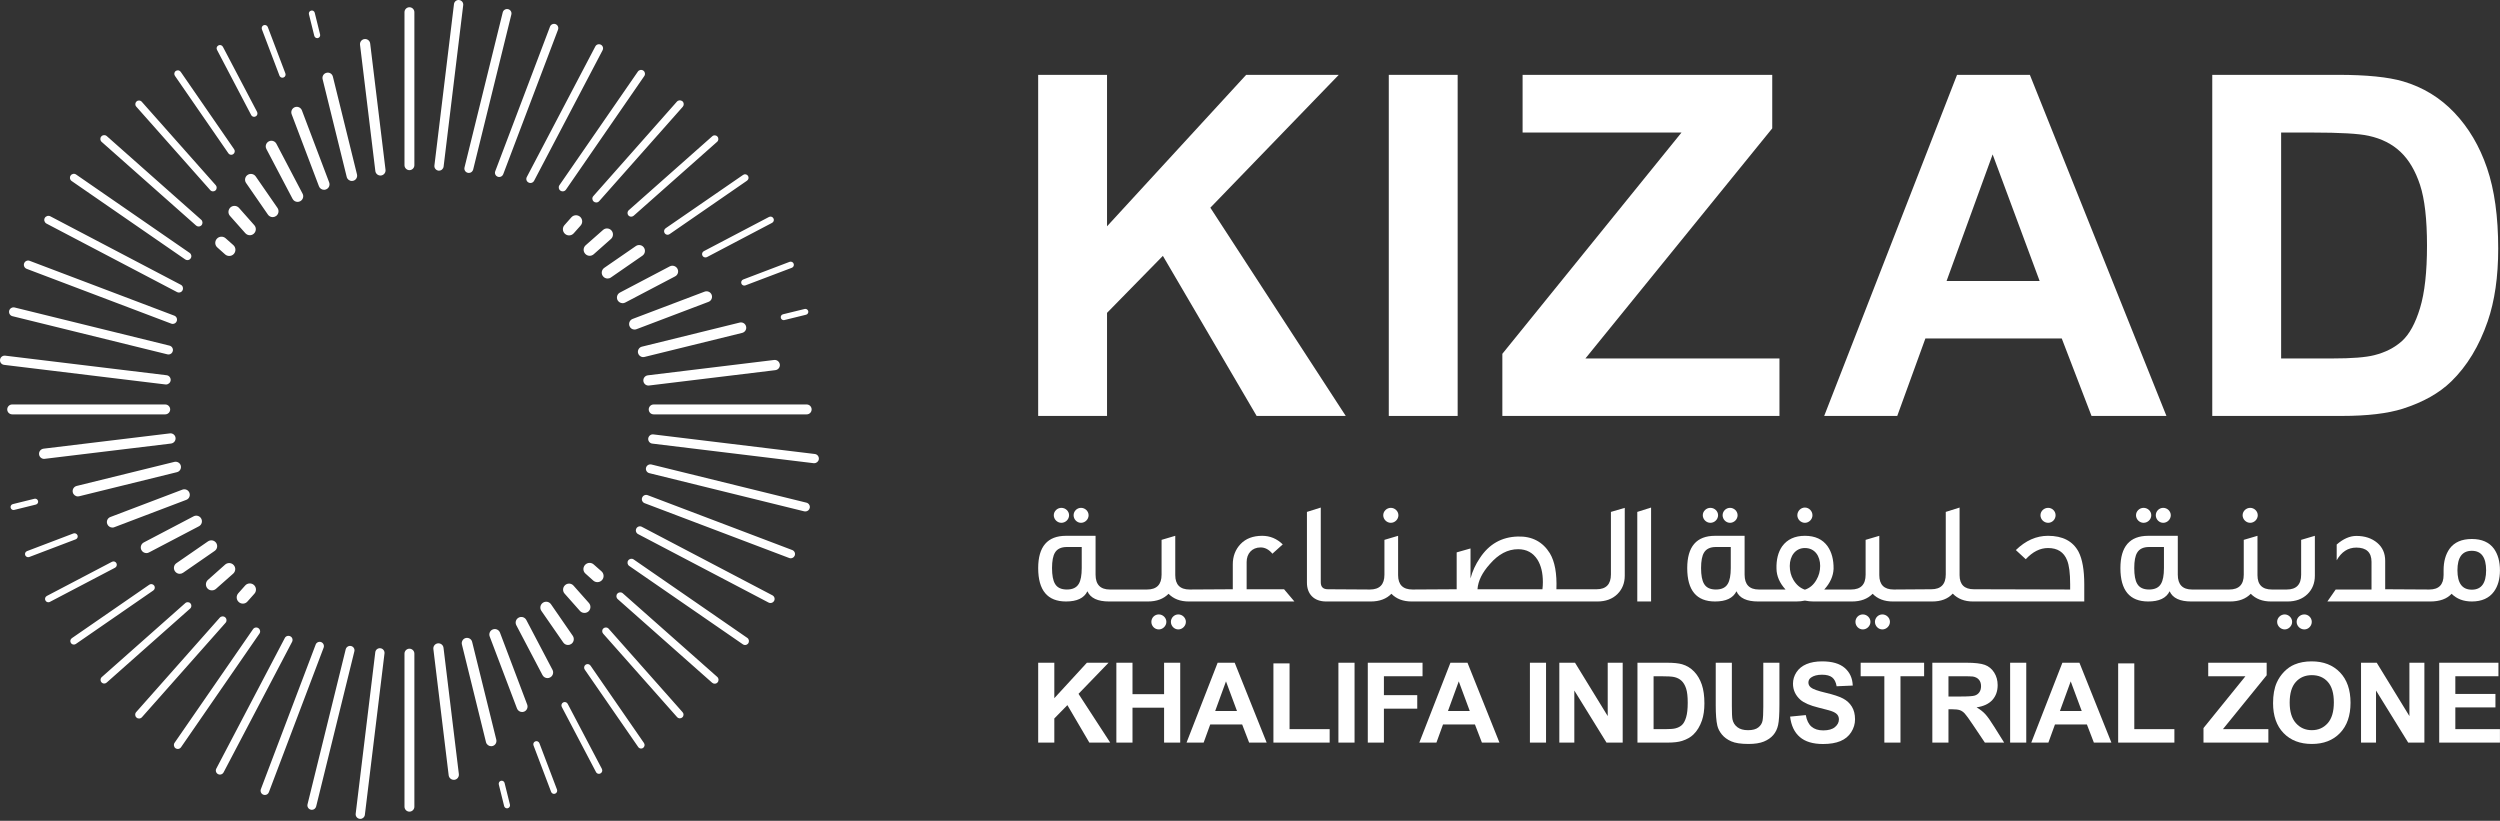 <?xml version="1.0" encoding="UTF-8"?>
<svg width="399px" height="131px" viewBox="0 0 399 131" version="1.1" xmlns="http://www.w3.org/2000/svg" xmlns:xlink="http://www.w3.org/1999/xlink">
    <rect x="0" y="0" width="399" height="131" fill="#333333" stroke="none"/>
    <!-- Generator: Sketch 63.1 (92452) - https://sketch.com -->
    <title>Logo Inverse</title>
    <desc>Created with Sketch.</desc>
    <g id="Logo-Inverse" stroke="none" stroke-width="1" fill="none" fill-rule="evenodd">
        <path d="M124.621,50.739 C124.555,50.478 124.708,50.219 124.972,50.158 L128.426,49.312 C128.676,49.247 128.931,49.404 128.996,49.654 C129.058,49.909 128.904,50.169 128.65,50.229 L125.191,51.08 C125.156,51.091 125.114,51.095 125.08,51.095 C124.865,51.095 124.672,50.948 124.621,50.739 L124.621,50.739 Z M118.325,45.258 C118.396,45.457 118.59,45.579 118.788,45.579 C118.85,45.579 118.911,45.569 118.967,45.548 L126.384,42.736 C126.638,42.635 126.766,42.349 126.669,42.09 C126.571,41.824 126.281,41.697 126.021,41.789 L118.615,44.606 C118.355,44.703 118.228,44.993 118.325,45.258 L118.325,45.258 Z M112.11,40.806 C112.208,40.984 112.395,41.086 112.59,41.086 C112.666,41.086 112.753,41.065 112.834,41.03 L123.22,35.57 C123.485,35.431 123.587,35.111 123.444,34.856 C123.316,34.592 122.986,34.49 122.731,34.627 L112.335,40.083 C112.075,40.216 111.973,40.542 112.11,40.806 L112.11,40.806 Z M106.084,37.224 C106.202,37.383 106.37,37.469 106.553,37.469 C106.66,37.469 106.767,37.428 106.864,37.368 L119.226,28.836 C119.481,28.657 119.547,28.305 119.374,28.056 C119.191,27.797 118.839,27.735 118.595,27.919 L106.222,36.44 C105.978,36.624 105.906,36.97 106.084,37.224 L106.084,37.224 Z M100.293,34.383 C100.416,34.514 100.578,34.582 100.736,34.582 C100.868,34.582 101.012,34.53 101.134,34.433 L114.459,22.627 C114.698,22.413 114.719,22.035 114.5,21.796 C114.286,21.552 113.914,21.531 113.68,21.745 L100.349,33.552 C100.104,33.772 100.084,34.143 100.293,34.383 L100.293,34.383 Z M94.751,32.162 C94.863,32.263 95.011,32.315 95.159,32.315 C95.332,32.315 95.5,32.248 95.622,32.111 L108.973,17.038 C109.192,16.779 109.177,16.391 108.917,16.162 C108.652,15.948 108.269,15.964 108.036,16.218 L94.7,31.291 C94.465,31.545 94.491,31.932 94.751,32.162 L94.751,32.162 Z M89.443,30.43 C89.56,30.507 89.678,30.542 89.8,30.542 C90.004,30.542 90.202,30.445 90.324,30.272 L102.829,12.138 C103.028,11.852 102.957,11.461 102.672,11.267 C102.387,11.068 101.999,11.139 101.801,11.429 L89.28,29.564 C89.092,29.844 89.158,30.231 89.443,30.43 L89.443,30.43 Z M84.35,29.126 C84.446,29.182 84.554,29.207 84.661,29.207 C84.894,29.207 85.124,29.08 85.241,28.856 L96.172,8.022 C96.34,7.702 96.223,7.303 95.902,7.135 C95.571,6.968 95.179,7.09 95.011,7.416 L84.08,28.249 C83.906,28.565 84.029,28.968 84.35,29.126 L84.35,29.126 Z M79.434,28.204 C79.51,28.234 79.592,28.249 79.679,28.249 C79.948,28.249 80.208,28.082 80.315,27.806 L89.061,4.737 C89.188,4.375 89.02,3.988 88.669,3.851 C88.312,3.723 87.915,3.896 87.782,4.248 L79.042,27.328 C78.904,27.675 79.077,28.066 79.434,28.204 L79.434,28.204 Z M74.651,27.577 C74.712,27.597 74.773,27.603 74.829,27.603 C75.15,27.603 75.435,27.385 75.517,27.063 L81.609,2.327 C81.711,1.945 81.482,1.553 81.095,1.462 C80.712,1.37 80.325,1.604 80.234,1.986 L74.137,26.721 C74.04,27.103 74.268,27.486 74.651,27.577 L74.651,27.577 Z M69.979,27.236 L70.066,27.236 C70.433,27.236 70.749,26.962 70.8,26.585 L73.928,0.825 C73.983,0.423 73.687,0.051 73.28,0.006 C72.879,-0.047 72.507,0.244 72.456,0.646 L69.333,26.405 C69.277,26.813 69.567,27.176 69.979,27.236 L69.979,27.236 Z M64.556,26.371 C64.556,26.799 64.917,27.159 65.345,27.159 C65.777,27.159 66.134,26.799 66.134,26.371 L66.134,1.945 C66.134,1.508 65.777,1.156 65.345,1.156 C64.917,1.156 64.556,1.508 64.556,1.945 L64.556,26.371 Z M59.904,27.298 C59.956,27.711 60.307,28.015 60.72,28.015 C60.75,28.015 60.78,28.015 60.816,28.01 C61.26,27.954 61.586,27.547 61.529,27.098 L59.08,6.937 C59.028,6.499 58.621,6.178 58.168,6.234 C57.729,6.286 57.409,6.693 57.46,7.146 L59.904,27.298 Z M55.335,28.234 C55.427,28.621 55.773,28.882 56.156,28.882 C56.222,28.882 56.293,28.871 56.365,28.856 C56.812,28.749 57.088,28.29 56.975,27.832 L53.129,12.235 C53.018,11.776 52.559,11.497 52.111,11.619 C51.652,11.725 51.377,12.189 51.489,12.637 L55.335,28.234 Z M50.903,29.727 C51.031,30.078 51.367,30.292 51.719,30.292 C51.82,30.292 51.928,30.272 52.029,30.231 C52.483,30.063 52.707,29.559 52.534,29.106 L48.183,17.614 C48.011,17.161 47.507,16.936 47.058,17.104 C46.604,17.278 46.376,17.782 46.549,18.236 L50.903,29.727 Z M46.696,31.739 C46.854,32.045 47.17,32.222 47.496,32.222 C47.634,32.222 47.776,32.187 47.913,32.116 C48.351,31.886 48.525,31.342 48.29,30.909 L44.114,22.947 C43.88,22.504 43.335,22.336 42.902,22.564 C42.453,22.8 42.28,23.344 42.519,23.788 L46.696,31.739 Z M42.759,34.25 C42.936,34.51 43.227,34.653 43.522,34.653 C43.701,34.653 43.885,34.596 44.048,34.485 C44.475,34.194 44.577,33.614 44.292,33.191 L40.813,28.158 C40.512,27.735 39.937,27.629 39.509,27.924 C39.091,28.209 38.979,28.795 39.28,29.212 L42.759,34.25 Z M39.152,37.215 C39.341,37.428 39.606,37.541 39.876,37.541 C40.095,37.541 40.324,37.465 40.502,37.301 C40.9,36.95 40.94,36.343 40.594,35.947 L38.143,33.18 C37.792,32.788 37.182,32.748 36.784,33.098 C36.392,33.456 36.35,34.067 36.702,34.454 L39.152,37.215 Z M35.933,40.607 C36.121,40.77 36.356,40.851 36.591,40.851 C36.865,40.851 37.136,40.739 37.328,40.52 C37.685,40.113 37.65,39.486 37.247,39.126 L36,38.019 C35.587,37.664 34.966,37.704 34.608,38.106 C34.241,38.518 34.277,39.14 34.69,39.497 L35.933,40.607 Z M50.16,5.719 C50.222,5.944 50.409,6.087 50.623,6.087 C50.664,6.087 50.7,6.082 50.74,6.077 C51,6.014 51.153,5.756 51.087,5.496 L50.231,2.037 C50.171,1.782 49.915,1.63 49.661,1.69 C49.396,1.758 49.243,2.007 49.305,2.266 L50.16,5.719 Z M44.607,12.083 C44.689,12.28 44.873,12.403 45.077,12.403 C45.138,12.403 45.193,12.392 45.255,12.367 C45.519,12.275 45.642,11.98 45.551,11.725 L42.739,4.314 C42.637,4.059 42.35,3.922 42.091,4.019 C41.832,4.115 41.704,4.406 41.796,4.671 L44.607,12.083 Z M40.089,18.363 C40.181,18.541 40.365,18.643 40.553,18.643 C40.64,18.643 40.726,18.622 40.803,18.576 C41.073,18.449 41.164,18.118 41.032,17.864 L35.576,7.471 C35.434,7.208 35.112,7.106 34.858,7.248 C34.594,7.381 34.491,7.707 34.635,7.961 L40.089,18.363 Z M36.447,24.461 C36.555,24.618 36.728,24.705 36.906,24.705 C37.018,24.705 37.136,24.669 37.232,24.597 C37.476,24.429 37.548,24.078 37.37,23.824 L28.843,11.466 C28.659,11.207 28.312,11.144 28.063,11.323 C27.803,11.492 27.743,11.843 27.916,12.102 L36.447,24.461 Z M33.555,30.343 C33.667,30.476 33.835,30.542 33.997,30.542 C34.135,30.542 34.272,30.496 34.385,30.399 C34.63,30.18 34.649,29.803 34.44,29.564 L22.628,16.244 C22.414,15.994 22.042,15.968 21.793,16.188 C21.554,16.406 21.527,16.779 21.747,17.018 L33.555,30.343 Z M31.298,35.998 C31.41,36.099 31.553,36.15 31.7,36.15 C31.869,36.15 32.037,36.079 32.164,35.947 C32.383,35.686 32.368,35.295 32.112,35.071 L17.04,21.719 C16.786,21.496 16.393,21.515 16.17,21.776 C15.94,22.031 15.966,22.418 16.225,22.646 L31.298,35.998 Z M29.556,41.402 C29.668,41.478 29.79,41.514 29.912,41.514 C30.116,41.514 30.309,41.417 30.427,41.244 C30.631,40.953 30.554,40.566 30.273,40.368 L12.145,27.852 C11.86,27.653 11.468,27.725 11.274,28.015 C11.07,28.302 11.147,28.693 11.428,28.886 L29.556,41.402 Z M28.252,46.613 C28.349,46.664 28.45,46.689 28.552,46.689 C28.792,46.689 29.016,46.567 29.133,46.338 C29.296,46.011 29.183,45.614 28.863,45.451 L8.029,34.52 C7.709,34.352 7.311,34.48 7.139,34.795 C6.97,35.111 7.098,35.509 7.413,35.681 L28.252,46.613 Z M27.33,51.65 C27.406,51.681 27.493,51.696 27.569,51.696 C27.844,51.696 28.104,51.534 28.206,51.259 C28.338,50.907 28.17,50.51 27.814,50.377 L4.733,41.627 C4.383,41.488 3.99,41.672 3.852,42.023 C3.72,42.38 3.903,42.767 4.25,42.904 L27.33,51.65 Z M26.729,56.556 C26.785,56.566 26.841,56.576 26.897,56.576 C27.218,56.576 27.503,56.357 27.579,56.031 C27.676,55.654 27.442,55.262 27.06,55.165 L2.33,49.073 C1.947,48.987 1.56,49.216 1.464,49.597 C1.372,49.979 1.6,50.373 1.988,50.464 L26.729,56.556 Z M26.408,61.359 C26.443,61.365 26.469,61.365 26.494,61.365 C26.866,61.365 27.187,61.089 27.238,60.713 C27.284,60.309 26.993,59.932 26.591,59.887 L0.832,56.764 C0.424,56.714 0.058,57.004 0.007,57.406 C-0.049,57.814 0.241,58.186 0.654,58.232 L26.408,61.359 Z M26.372,66.133 C26.8,66.133 27.162,65.78 27.162,65.343 C27.162,64.904 26.8,64.553 26.372,64.553 L1.937,64.553 C1.514,64.553 1.153,64.904 1.153,65.343 C1.153,65.78 1.514,66.133 1.947,66.133 L26.372,66.133 Z M6.236,72.525 C6.288,72.938 6.634,73.239 7.047,73.239 C7.077,73.239 7.112,73.239 7.143,73.227 L27.305,70.788 C27.753,70.726 28.073,70.325 28.017,69.87 C27.961,69.427 27.554,69.106 27.111,69.168 L6.955,71.607 C6.497,71.669 6.181,72.072 6.236,72.525 L6.236,72.525 Z M11.62,78.592 C11.712,78.963 12.049,79.228 12.431,79.228 C12.497,79.228 12.568,79.218 12.64,79.203 L28.247,75.357 C28.695,75.25 28.97,74.787 28.858,74.334 C28.751,73.89 28.287,73.61 27.829,73.717 L12.232,77.558 C11.778,77.676 11.503,78.134 11.62,78.592 L11.62,78.592 Z M17.117,83.635 C17.249,83.981 17.586,84.2 17.941,84.2 C18.044,84.2 18.145,84.185 18.243,84.143 L29.728,79.778 C30.177,79.615 30.406,79.116 30.233,78.653 C30.059,78.2 29.566,77.979 29.108,78.148 L17.621,82.513 C17.168,82.677 16.943,83.18 17.117,83.635 L17.117,83.635 Z M22.572,87.796 C22.73,88.096 23.047,88.275 23.372,88.275 C23.51,88.275 23.652,88.239 23.784,88.167 L31.746,83.996 C32.188,83.767 32.357,83.222 32.123,82.779 C31.893,82.341 31.349,82.173 30.906,82.401 L22.949,86.574 C22.512,86.807 22.338,87.353 22.572,87.796 L22.572,87.796 Z M27.926,91.177 C28.104,91.438 28.389,91.581 28.684,91.581 C28.868,91.581 29.057,91.525 29.22,91.413 L34.252,87.932 C34.685,87.643 34.787,87.067 34.496,86.639 C34.201,86.216 33.621,86.111 33.192,86.405 L28.16,89.879 C27.732,90.17 27.63,90.755 27.926,91.177 L27.926,91.177 Z M33.106,93.909 C33.29,94.123 33.555,94.223 33.819,94.223 C34.049,94.223 34.277,94.148 34.461,93.989 L37.223,91.546 C37.619,91.187 37.66,90.578 37.298,90.189 C36.952,89.794 36.346,89.757 35.943,90.097 L33.183,92.553 C32.791,92.904 32.755,93.511 33.106,93.909 L33.106,93.909 Z M38.108,96.084 C38.297,96.257 38.531,96.339 38.766,96.339 C39.04,96.339 39.306,96.226 39.499,95.997 L40.604,94.754 C40.966,94.352 40.93,93.725 40.523,93.359 C40.115,93.007 39.489,93.038 39.127,93.45 L38.021,94.693 C37.665,95.101 37.7,95.726 38.108,96.084 L38.108,96.084 Z M1.698,81.032 C1.749,81.251 1.942,81.398 2.156,81.398 C2.192,81.398 2.233,81.393 2.268,81.384 L5.732,80.527 C5.981,80.461 6.144,80.212 6.073,79.952 C6.008,79.696 5.753,79.539 5.508,79.599 L2.044,80.456 C1.79,80.522 1.632,80.776 1.698,81.032 L1.698,81.032 Z M4.02,88.601 C4.101,88.803 4.291,88.927 4.5,88.927 C4.556,88.927 4.617,88.911 4.678,88.895 L12.079,86.079 C12.35,85.982 12.466,85.693 12.374,85.437 C12.272,85.173 11.982,85.051 11.723,85.136 L4.316,87.955 C4.056,88.05 3.919,88.345 4.02,88.601 L4.02,88.601 Z M7.251,95.834 C7.342,96.017 7.525,96.119 7.719,96.119 C7.801,96.119 7.887,96.104 7.969,96.057 L18.365,90.607 C18.62,90.466 18.722,90.149 18.579,89.879 C18.452,89.63 18.121,89.523 17.866,89.665 L7.469,95.116 C7.21,95.259 7.107,95.579 7.251,95.834 L7.251,95.834 Z M11.325,102.634 C11.433,102.788 11.605,102.873 11.783,102.873 C11.895,102.873 12.008,102.843 12.104,102.777 L24.467,94.24 C24.723,94.061 24.783,93.716 24.614,93.467 C24.432,93.211 24.085,93.143 23.83,93.317 L11.463,101.855 C11.208,102.034 11.147,102.38 11.325,102.634 L11.325,102.634 Z M16.195,108.894 C16.311,109.026 16.47,109.093 16.633,109.093 C16.775,109.093 16.913,109.042 17.025,108.941 L30.346,97.127 C30.59,96.919 30.61,96.548 30.4,96.303 C30.177,96.057 29.806,96.042 29.571,96.257 L16.241,108.063 C16.001,108.272 15.975,108.65 16.195,108.894 L16.195,108.894 Z M21.782,114.517 C21.894,114.625 22.042,114.675 22.189,114.675 C22.363,114.675 22.531,114.604 22.653,114.468 L36,99.399 C36.228,99.139 36.203,98.752 35.943,98.528 C35.688,98.299 35.302,98.324 35.072,98.585 L21.731,113.652 C21.503,113.906 21.527,114.294 21.782,114.517 L21.782,114.517 Z M28.023,119.429 C28.13,119.494 28.252,119.535 28.374,119.535 C28.573,119.535 28.771,119.439 28.893,119.26 L41.404,101.131 C41.608,100.846 41.531,100.454 41.246,100.26 C40.961,100.061 40.568,100.133 40.38,100.424 L27.86,118.552 C27.666,118.828 27.737,119.23 28.023,119.429 L28.023,119.429 Z M34.798,123.549 C34.893,123.6 35.001,123.625 35.102,123.625 C35.337,123.625 35.566,123.493 35.683,123.274 L46.614,102.445 C46.788,102.114 46.661,101.718 46.345,101.558 C46.014,101.386 45.611,101.509 45.454,101.83 L34.522,122.668 C34.354,122.988 34.476,123.386 34.798,123.549 L34.798,123.549 Z M42.031,126.835 C42.112,126.865 42.194,126.88 42.269,126.88 C42.55,126.88 42.809,126.713 42.912,126.437 L51.652,103.368 C51.785,103.011 51.611,102.619 51.255,102.476 C50.903,102.349 50.507,102.527 50.379,102.88 L41.633,125.954 C41.506,126.3 41.674,126.703 42.031,126.835 L42.031,126.835 Z M49.6,129.223 C49.661,129.239 49.717,129.249 49.772,129.249 C50.094,129.249 50.379,129.025 50.46,128.704 L56.553,103.968 C56.66,103.592 56.42,103.201 56.043,103.108 C55.661,103.011 55.274,103.251 55.177,103.622 L49.08,128.368 C48.988,128.746 49.223,129.132 49.6,129.223 L49.6,129.223 Z M57.409,130.686 C57.444,130.686 57.475,130.691 57.51,130.691 C57.872,130.691 58.192,130.421 58.233,130.045 L61.366,104.284 C61.412,103.878 61.121,103.51 60.72,103.46 C60.311,103.408 59.94,103.694 59.894,104.101 L56.767,129.866 C56.716,130.273 57.006,130.635 57.409,130.686 L57.409,130.686 Z M64.556,128.751 C64.556,129.183 64.917,129.54 65.345,129.54 C65.777,129.54 66.134,129.183 66.134,128.751 L66.134,104.32 C66.134,103.883 65.777,103.531 65.345,103.531 C64.917,103.531 64.556,103.883 64.556,104.32 L64.556,128.751 Z M71.609,123.747 C71.666,124.155 72.017,124.461 72.425,124.461 L72.521,124.461 C72.971,124.399 73.286,123.998 73.234,123.545 L70.785,103.392 C70.734,102.945 70.327,102.624 69.873,102.68 C69.43,102.736 69.114,103.138 69.165,103.582 L71.609,123.747 Z M77.564,118.45 C77.661,118.838 78.013,119.096 78.395,119.096 C78.461,119.096 78.527,119.092 78.594,119.071 C79.047,118.96 79.316,118.507 79.209,118.049 L75.353,102.445 C75.246,101.992 74.783,101.718 74.33,101.83 C73.887,101.941 73.611,102.4 73.719,102.853 L77.564,118.45 Z M82.511,113.072 C82.642,113.423 82.974,113.636 83.326,113.636 C83.428,113.636 83.535,113.612 83.636,113.58 C84.085,113.413 84.308,112.903 84.141,112.455 L79.795,100.959 C79.617,100.506 79.113,100.282 78.659,100.454 C78.211,100.623 77.982,101.126 78.155,101.579 L82.511,113.072 Z M86.581,107.744 C86.743,108.049 87.054,108.227 87.376,108.227 C87.517,108.227 87.666,108.192 87.798,108.12 C88.241,107.886 88.409,107.342 88.18,106.908 L83.998,98.946 C83.764,98.508 83.224,98.336 82.786,98.57 C82.343,98.799 82.169,99.343 82.404,99.787 L86.581,107.744 Z M89.887,102.527 C90.064,102.798 90.36,102.939 90.655,102.939 C90.834,102.939 91.022,102.885 91.181,102.771 C91.603,102.476 91.704,101.9 91.409,101.467 L87.94,96.44 C87.645,96.012 87.064,95.91 86.642,96.201 C86.214,96.502 86.117,97.072 86.402,97.495 L89.887,102.527 Z M92.556,97.5 C92.744,97.714 93.009,97.821 93.274,97.821 C93.508,97.821 93.727,97.749 93.915,97.587 C94.309,97.234 94.343,96.629 93.987,96.231 L91.537,93.471 C91.19,93.068 90.579,93.033 90.192,93.385 C89.794,93.74 89.76,94.347 90.105,94.733 L92.556,97.5 Z M94.69,92.666 C94.883,92.835 95.113,92.91 95.351,92.91 C95.622,92.91 95.892,92.798 96.086,92.579 C96.447,92.177 96.407,91.546 96.004,91.187 L94.756,90.088 C94.353,89.726 93.727,89.757 93.365,90.17 C92.998,90.578 93.034,91.205 93.452,91.555 L94.69,92.666 Z M80.463,128.654 C80.515,128.868 80.707,129.01 80.921,129.01 C80.962,129.01 80.998,129.005 81.038,128.995 C81.293,128.932 81.451,128.674 81.39,128.425 L80.529,124.956 C80.468,124.71 80.208,124.552 79.953,124.613 C79.704,124.675 79.551,124.934 79.607,125.195 L80.463,128.654 Z M87.956,126.377 C88.032,126.576 88.221,126.703 88.42,126.703 C88.48,126.703 88.542,126.687 88.602,126.671 C88.867,126.564 88.995,126.275 88.898,126.019 L86.087,118.608 C85.984,118.354 85.694,118.216 85.434,118.323 C85.18,118.41 85.048,118.711 85.148,118.965 L87.956,126.377 Z M95.123,123.222 C95.209,123.401 95.398,123.503 95.591,123.503 C95.668,123.503 95.76,123.478 95.836,123.438 C96.096,123.309 96.198,122.983 96.065,122.719 L90.604,112.333 C90.473,112.074 90.142,111.966 89.887,112.104 C89.632,112.241 89.524,112.562 89.662,112.826 L95.123,123.222 Z M101.862,119.23 C101.964,119.383 102.142,119.469 102.32,119.469 C102.433,119.469 102.545,119.439 102.642,119.367 C102.886,119.183 102.957,118.847 102.778,118.584 L94.242,106.226 C94.068,105.98 93.722,105.904 93.467,106.083 C93.213,106.261 93.146,106.612 93.325,106.867 L101.862,119.23 Z M108.066,114.453 C108.183,114.58 108.341,114.645 108.499,114.645 C108.642,114.645 108.784,114.599 108.891,114.498 C109.141,114.284 109.161,113.911 108.942,113.667 L97.135,100.337 C96.926,100.097 96.554,100.078 96.309,100.287 C96.059,100.51 96.045,100.877 96.259,101.126 L108.066,114.453 Z M113.654,108.961 C113.766,109.068 113.914,109.118 114.061,109.118 C114.234,109.118 114.407,109.053 114.524,108.909 C114.744,108.66 114.733,108.262 114.47,108.033 L99.396,94.688 C99.151,94.465 98.76,94.494 98.536,94.738 C98.301,94.999 98.332,95.385 98.582,95.614 L113.654,108.961 Z M118.555,102.828 C118.661,102.91 118.783,102.945 118.905,102.945 C119.104,102.945 119.303,102.847 119.42,102.676 C119.613,102.385 119.547,101.992 119.263,101.804 L101.134,89.289 C100.853,89.09 100.462,89.162 100.263,89.446 C100.063,89.731 100.136,90.12 100.421,90.322 L118.555,102.828 Z M122.67,96.171 C122.767,96.221 122.874,96.241 122.971,96.241 C123.205,96.241 123.434,96.114 123.551,95.895 C123.725,95.569 123.597,95.181 123.276,95.01 L102.437,84.078 C102.121,83.909 101.725,84.031 101.561,84.343 C101.389,84.673 101.511,85.066 101.831,85.238 L122.67,96.171 Z M125.961,89.059 C126.037,89.09 126.119,89.104 126.205,89.104 C126.475,89.104 126.734,88.937 126.842,88.662 C126.975,88.31 126.796,87.923 126.444,87.786 L103.364,79.029 C103.018,78.897 102.615,79.075 102.483,79.432 C102.346,79.778 102.534,80.176 102.881,80.308 L125.961,89.059 Z M128.364,81.612 C128.421,81.622 128.477,81.627 128.532,81.627 C128.858,81.627 129.154,81.413 129.23,81.088 C129.327,80.706 129.088,80.323 128.712,80.226 L103.975,74.135 C103.594,74.043 103.201,74.266 103.104,74.66 C103.014,75.036 103.247,75.424 103.63,75.515 L128.364,81.612 Z M129.948,73.926 C130.321,73.926 130.637,73.655 130.687,73.279 C130.733,72.871 130.448,72.505 130.046,72.458 L104.281,69.331 C103.879,69.275 103.517,69.571 103.456,69.972 C103.41,70.38 103.7,70.753 104.103,70.798 L129.862,73.926 L129.948,73.926 Z M128.758,66.133 C129.184,66.133 129.536,65.786 129.536,65.343 C129.536,64.904 129.184,64.553 128.746,64.553 L104.322,64.553 C103.885,64.553 103.538,64.915 103.538,65.343 C103.538,65.786 103.885,66.133 104.322,66.133 L128.758,66.133 Z M102.683,60.819 C102.733,61.227 103.084,61.533 103.486,61.533 C103.522,61.533 103.553,61.527 103.588,61.527 L123.745,59.077 C124.198,59.021 124.518,58.614 124.463,58.171 C124.401,57.718 123.994,57.396 123.546,57.452 L103.391,59.902 C102.947,59.959 102.62,60.366 102.683,60.819 L102.683,60.819 Z M101.831,56.352 C101.934,56.734 102.269,56.994 102.651,56.994 C102.718,56.994 102.789,56.989 102.86,56.968 L118.457,53.128 C118.911,53.01 119.191,52.557 119.074,52.098 C118.967,51.645 118.509,51.371 118.056,51.482 L102.447,55.328 C101.999,55.435 101.725,55.899 101.831,56.352 L101.831,56.352 Z M100.462,52.033 C100.589,52.385 100.914,52.598 101.271,52.598 C101.378,52.598 101.479,52.577 101.587,52.537 L113.079,48.176 C113.531,48.009 113.751,47.504 113.583,47.051 C113.409,46.597 112.905,46.379 112.452,46.547 L100.966,50.901 C100.517,51.07 100.293,51.58 100.462,52.033 L100.462,52.033 Z M98.565,47.912 C98.734,48.212 99.051,48.39 99.377,48.39 C99.514,48.39 99.656,48.36 99.783,48.289 L107.745,44.112 C108.188,43.887 108.362,43.338 108.122,42.894 C107.888,42.456 107.343,42.283 106.905,42.508 L98.948,46.689 C98.505,46.918 98.337,47.463 98.565,47.912 L98.565,47.912 Z M96.203,44.046 C96.386,44.31 96.671,44.453 96.972,44.453 C97.155,44.453 97.344,44.402 97.502,44.285 L102.534,40.806 C102.957,40.51 103.059,39.934 102.768,39.512 C102.483,39.085 101.897,38.982 101.479,39.272 L96.436,42.752 C96.019,43.047 95.912,43.623 96.203,44.046 L96.203,44.046 Z M93.396,40.501 C93.584,40.715 93.85,40.826 94.109,40.826 C94.333,40.826 94.562,40.744 94.746,40.587 L97.512,38.136 C97.903,37.791 97.939,37.179 97.588,36.782 C97.237,36.385 96.626,36.348 96.238,36.706 L93.467,39.15 C93.075,39.503 93.039,40.103 93.396,40.501 L93.396,40.501 Z M90.172,37.321 C90.36,37.49 90.595,37.571 90.824,37.571 C91.099,37.571 91.368,37.46 91.567,37.235 L92.667,35.998 C93.034,35.585 92.993,34.963 92.586,34.601 C92.179,34.246 91.553,34.276 91.19,34.687 L90.085,35.936 C89.724,36.339 89.765,36.961 90.172,37.321 L90.172,37.321 Z" id="Fill-290" fill="#FFFFFF"></path>
        <polygon id="Fill-292" fill="#FFFFFF" points="165.691 66.383 165.691 11.945 176.682 11.945 176.682 36.119 198.888 11.945 213.667 11.945 193.17 33.149 214.782 66.383 200.559 66.383 185.594 40.835 176.682 49.932 176.682 66.383"></polygon>
        <polygon id="Fill-294" fill="#FFFFFF" points="221.65 66.384 232.642 66.384 232.642 11.946 221.65 11.946"></polygon>
        <polygon id="Fill-296" fill="#FFFFFF" points="239.775 66.383 239.775 56.468 268.368 21.154 243.006 21.154 243.006 11.945 282.849 11.945 282.849 20.487 253.032 57.21 284.002 57.21 284.002 66.383"></polygon>
        <path d="M325.526,44.845 L318.025,24.645 L310.673,44.845 L325.526,44.845 Z M345.763,66.383 L333.806,66.383 L329.055,54.017 L307.293,54.017 L302.801,66.383 L291.141,66.383 L312.343,11.946 L323.966,11.946 L345.763,66.383 Z" id="Fill-297" fill="#FFFFFF"></path>
        <path d="M364.068,21.154 L364.068,57.21 L372.275,57.21 C375.344,57.21 377.559,57.038 378.922,56.69 C380.704,56.245 382.183,55.49 383.36,54.425 C384.535,53.361 385.495,51.609 386.237,49.171 C386.979,46.733 387.35,43.41 387.35,39.201 C387.35,34.993 386.979,31.762 386.237,29.508 C385.495,27.258 384.455,25.499 383.118,24.236 C381.78,22.973 380.085,22.119 378.031,21.674 C376.494,21.328 373.487,21.154 369.006,21.154 L364.068,21.154 Z M353.077,11.945 L373.166,11.945 C377.696,11.945 381.15,12.292 383.525,12.985 C386.72,13.926 389.455,15.597 391.732,17.998 C394.01,20.399 395.744,23.34 396.93,26.816 C398.119,30.296 398.713,34.584 398.713,39.683 C398.713,44.164 398.156,48.025 397.043,51.268 C395.68,55.23 393.738,58.435 391.214,60.885 C389.306,62.743 386.732,64.19 383.49,65.23 C381.063,65.998 377.82,66.383 373.761,66.383 L353.077,66.383 L353.077,11.945 Z" id="Fill-298" fill="#FFFFFF"></path>
        <path d="M169.391,83.441 C170.066,83.441 170.624,82.887 170.624,82.234 C170.624,81.586 170.066,81.052 169.391,81.052 C168.742,81.052 168.184,81.586 168.184,82.234 C168.184,82.887 168.742,83.441 169.391,83.441" id="Fill-299" fill="#FFFFFF"></path>
        <path d="M172.529,83.441 C173.182,83.441 173.741,82.887 173.741,82.234 C173.741,81.586 173.182,81.052 172.529,81.052 C171.88,81.052 171.347,81.586 171.347,82.234 C171.347,82.887 171.88,83.441 172.529,83.441" id="Fill-300" fill="#FFFFFF"></path>
        <path d="M188.06,98.062 C187.407,98.062 186.874,98.601 186.874,99.249 C186.874,99.898 187.407,100.457 188.06,100.457 C188.708,100.457 189.268,99.898 189.268,99.249 C189.268,98.601 188.708,98.062 188.06,98.062" id="Fill-301" fill="#FFFFFF"></path>
        <path d="M184.944,98.062 C184.27,98.062 183.758,98.601 183.758,99.249 C183.758,99.898 184.27,100.457 184.944,100.457 C185.593,100.457 186.152,99.898 186.152,99.249 C186.152,98.601 185.593,98.062 184.944,98.062" id="Fill-302" fill="#FFFFFF"></path>
        <path d="M172.644,90.67 C172.644,91.808 172.486,92.648 172.185,93.159 C171.832,93.786 171.178,94.087 170.277,94.087 C169.37,94.087 168.716,93.786 168.369,93.159 C168.068,92.648 167.904,91.808 167.904,90.67 C167.904,89.531 168.068,88.699 168.369,88.207 C168.716,87.607 169.37,87.301 170.277,87.301 L172.644,87.301 L172.644,90.67 Z M198.963,94.045 L198.963,89.695 C198.963,88.371 199.801,87.37 201.194,87.37 C201.889,87.37 202.516,87.695 203.076,88.371 L204.726,86.885 C203.798,85.978 202.702,85.515 201.446,85.515 C199.986,85.515 198.821,85.957 197.988,86.837 C197.171,87.695 196.753,88.787 196.753,90.069 L196.753,94.045 L189.873,94.087 C188.339,94.087 187.571,93.322 187.571,91.788 L187.571,85.515 L185.387,86.161 L185.387,91.72 C185.387,93.296 184.618,94.087 183.062,94.087 L177.13,94.087 C175.623,94.087 174.853,93.296 174.853,91.72 L174.853,85.515 L170.134,85.515 C167.187,85.515 165.695,87.232 165.695,90.67 C165.695,94.229 167.187,95.996 170.134,95.996 C171.879,95.996 173.018,95.463 173.55,94.366 C174.037,95.463 175.202,95.996 177.015,95.996 L183.199,95.996 C184.618,95.996 185.714,95.579 186.499,94.767 C187.29,95.579 188.361,95.996 189.732,95.996 L206.586,95.996 L204.937,94.045 L198.963,94.045 Z" id="Fill-303" fill="#FFFFFF"></path>
        <path d="M221.972,83.441 C222.627,83.441 223.186,82.887 223.186,82.234 C223.186,81.586 222.627,81.052 221.972,81.052 C221.326,81.052 220.765,81.586 220.765,82.234 C220.765,82.887 221.326,83.441 221.972,83.441" id="Fill-304" fill="#FFFFFF"></path>
        <path d="M246.173,94.045 L235.807,94.045 C235.902,92.716 236.551,91.392 237.784,90.022 C239.155,88.44 240.642,87.654 242.293,87.654 C243.642,87.654 244.665,88.207 245.382,89.325 C245.968,90.28 246.241,91.46 246.241,92.899 C246.241,93.296 246.22,93.67 246.173,94.045 L246.173,94.045 Z M257.103,91.671 C257.103,93.254 256.332,94.045 254.824,94.045 L248.403,94.045 C248.498,91.534 248.151,89.627 247.359,88.303 C246.22,86.467 244.501,85.561 242.244,85.63 C239.667,85.698 237.643,86.842 236.182,89.073 C235.506,90.069 234.994,91.161 234.695,92.321 L234.695,87.532 L232.485,88.16 L232.485,94.045 L225.438,94.087 C223.907,94.087 223.137,93.322 223.137,91.788 L223.137,85.515 L220.955,86.161 L220.955,91.72 C220.955,93.296 220.185,94.087 218.63,94.087 L211.934,94.045 C211.164,94.045 210.795,93.67 210.795,92.927 L210.795,81.006 L208.587,81.701 L208.587,92.995 C208.587,94.782 209.678,95.996 211.654,95.996 L218.768,95.996 C220.185,95.996 221.277,95.579 222.068,94.767 C222.858,95.579 223.93,95.996 225.3,95.996 L254.941,95.996 C256.263,95.996 257.335,95.6 258.125,94.83 C258.916,94.045 259.311,93.064 259.311,91.884 L259.311,81.053 L257.103,81.701 L257.103,91.671 Z" id="Fill-305" fill="#FFFFFF"></path>
        <polygon id="Fill-306" fill="#FFFFFF" points="261.31 95.996 263.513 95.996 263.513 81.006 261.31 81.701"></polygon>
        <path d="M276.114,83.441 C276.762,83.441 277.321,82.887 277.321,82.234 C277.321,81.586 276.762,81.052 276.114,81.052 C275.461,81.052 274.929,81.586 274.929,82.234 C274.929,82.887 275.461,83.441 276.114,83.441" id="Fill-307" fill="#FFFFFF"></path>
        <path d="M272.978,83.441 C273.647,83.441 274.205,82.887 274.205,82.234 C274.205,81.586 273.647,81.052 272.978,81.052 C272.323,81.052 271.764,81.586 271.764,82.234 C271.764,82.887 272.323,83.441 272.978,83.441" id="Fill-308" fill="#FFFFFF"></path>
        <path d="M288.062,83.441 C288.71,83.441 289.269,82.887 289.269,82.234 C289.269,81.563 288.71,81.005 288.062,81.005 C287.408,81.005 286.855,81.563 286.855,82.234 C286.855,82.887 287.408,83.441 288.062,83.441" id="Fill-309" fill="#FFFFFF"></path>
        <path d="M297.309,98.062 C296.641,98.062 296.129,98.601 296.129,99.249 C296.129,99.898 296.641,100.457 297.309,100.457 C297.963,100.457 298.523,99.898 298.523,99.249 C298.523,98.601 297.963,98.062 297.309,98.062" id="Fill-310" fill="#FFFFFF"></path>
        <path d="M300.426,98.062 C299.773,98.062 299.241,98.601 299.241,99.249 C299.241,99.898 299.773,100.457 300.426,100.457 C301.074,100.457 301.635,99.898 301.635,99.249 C301.635,98.601 301.074,98.062 300.426,98.062" id="Fill-311" fill="#FFFFFF"></path>
        <path d="M326.887,83.441 C327.541,83.441 328.073,82.887 328.073,82.234 C328.073,81.586 327.541,81.052 326.887,81.052 C326.212,81.052 325.658,81.586 325.658,82.234 C325.658,82.887 326.212,83.441 326.887,83.441" id="Fill-312" fill="#FFFFFF"></path>
        <path d="M289.897,92.552 C289.46,93.323 288.852,93.855 288.062,94.114 C287.297,93.855 286.691,93.323 286.228,92.552 C285.832,91.884 285.648,91.14 285.648,90.323 C285.648,88.74 286.548,87.465 288.062,87.465 C289.643,87.465 290.498,88.74 290.498,90.323 C290.498,91.14 290.292,91.884 289.897,92.552 L289.897,92.552 Z M276.231,90.67 C276.231,91.808 276.067,92.648 275.766,93.159 C275.418,93.786 274.765,94.087 273.857,94.087 C272.951,94.087 272.302,93.786 271.955,93.159 C271.654,92.648 271.49,91.808 271.49,90.67 C271.49,89.531 271.654,88.699 271.955,88.207 C272.302,87.608 272.951,87.301 273.857,87.301 L276.231,87.301 L276.231,90.67 Z M326.865,85.515 C324.983,85.515 323.285,86.279 321.729,87.791 L323.311,89.252 C324.403,88.071 325.585,87.465 326.865,87.465 C328.377,87.465 329.396,88.118 329.908,89.421 C330.233,90.207 330.397,91.488 330.397,93.247 L330.397,94.087 L315.025,94.045 C313.516,94.045 312.748,93.296 312.748,91.788 L312.748,81.006 L310.544,81.701 L310.544,91.671 C310.544,93.247 309.774,94.045 308.239,94.045 L302.239,94.087 C300.705,94.087 299.936,93.323 299.936,91.788 L299.936,85.515 L297.752,86.161 L297.752,91.72 C297.752,93.296 296.989,94.087 295.427,94.087 L291.151,94.087 C292.105,93.044 292.59,91.93 292.639,90.786 C292.659,89.325 292.337,88.118 291.689,87.191 C290.899,86.073 289.686,85.515 288.062,85.515 C286.459,85.515 285.251,86.073 284.434,87.191 C283.786,88.118 283.485,89.325 283.528,90.786 C283.548,91.93 284.018,93.044 284.972,94.087 L280.711,94.087 C279.204,94.087 278.439,93.296 278.439,91.72 L278.439,85.515 L273.72,85.515 C270.768,85.515 269.282,87.233 269.282,90.67 C269.282,94.229 270.768,95.996 273.72,95.996 C275.46,95.996 276.599,95.463 277.137,94.366 C277.622,95.463 278.787,95.996 280.596,95.996 L286.691,95.996 C287.175,95.996 287.619,95.948 288.062,95.854 C288.526,95.948 288.99,95.996 289.432,95.996 L295.569,95.996 C296.989,95.996 298.08,95.579 298.871,94.767 C299.662,95.579 300.726,95.996 302.102,95.996 L308.376,95.996 C309.795,95.996 310.892,95.579 311.656,94.74 C312.468,95.579 313.539,95.996 314.882,95.996 L332.649,95.996 L332.649,93.247 C332.649,90.997 332.348,89.252 331.742,88.071 C330.836,86.373 329.21,85.515 326.865,85.515 L326.865,85.515 Z" id="Fill-313" fill="#FFFFFF"></path>
        <path d="M345.251,83.441 C345.899,83.441 346.458,82.887 346.458,82.234 C346.458,81.586 345.899,81.052 345.251,81.052 C344.597,81.052 344.064,81.586 344.064,82.234 C344.064,82.887 344.597,83.441 345.251,83.441" id="Fill-314" fill="#FFFFFF"></path>
        <path d="M342.113,83.441 C342.788,83.441 343.342,82.887 343.342,82.234 C343.342,81.586 342.788,81.052 342.113,81.052 C341.459,81.052 340.906,81.586 340.906,82.234 C340.906,82.887 341.459,83.441 342.113,83.441" id="Fill-315" fill="#FFFFFF"></path>
        <path d="M359.133,83.441 C359.776,83.441 360.339,82.887 360.339,82.234 C360.339,81.586 359.776,81.052 359.133,81.052 C358.479,81.052 357.921,81.586 357.921,82.234 C357.921,82.887 358.479,83.441 359.133,83.441" id="Fill-316" fill="#FFFFFF"></path>
        <path d="M364.638,98.062 C363.989,98.062 363.431,98.601 363.431,99.249 C363.431,99.898 363.989,100.457 364.638,100.457 C365.264,100.457 365.825,99.898 365.825,99.249 C365.825,98.601 365.264,98.062 364.638,98.062" id="Fill-317" fill="#FFFFFF"></path>
        <path d="M345.366,90.67 C345.366,91.808 345.204,92.648 344.903,93.159 C344.554,93.786 343.9,94.087 342.994,94.087 C342.088,94.087 341.439,93.786 341.09,93.159 C340.785,92.648 340.627,91.808 340.627,90.67 C340.627,89.531 340.785,88.699 341.09,88.207 C341.439,87.607 342.088,87.301 342.994,87.301 L345.366,87.301 L345.366,90.67 Z M367.263,91.72 C367.263,93.296 366.498,94.087 364.963,94.087 L362.591,94.087 C361.056,94.087 360.293,93.322 360.293,91.788 L360.293,85.515 L358.104,86.161 L358.104,91.72 C358.104,93.296 357.34,94.087 355.784,94.087 L349.852,94.087 C348.34,94.087 347.576,93.296 347.576,91.72 L347.576,85.515 L342.856,85.515 C339.904,85.515 338.417,87.232 338.417,90.67 C338.417,94.229 339.904,95.996 342.856,95.996 C344.596,95.996 345.735,95.463 346.273,94.366 C346.759,95.463 347.924,95.996 349.732,95.996 L355.921,95.996 C357.34,95.996 358.431,95.579 359.222,94.767 C360.013,95.579 361.083,95.996 362.449,95.996 L365.08,95.996 C366.402,95.996 367.473,95.6 368.264,94.83 C369.055,94.065 369.452,93.064 369.452,91.884 L369.452,85.515 L367.263,86.161 L367.263,91.72 Z" id="Fill-318" fill="#FFFFFF"></path>
        <path d="M367.773,98.062 C367.099,98.062 366.545,98.601 366.545,99.249 C366.545,99.898 367.099,100.457 367.773,100.457 C368.421,100.457 368.96,99.898 368.96,99.249 C368.96,98.601 368.421,98.062 367.773,98.062" id="Fill-319" fill="#FFFFFF"></path>
        <path d="M394.505,94.113 C392.971,94.113 392.207,93.09 392.207,91.017 C392.207,88.951 392.971,87.908 394.505,87.908 C396.019,87.908 396.784,88.951 396.784,91.017 C396.784,93.09 396.019,94.113 394.505,94.113 M398.038,87.58 C397.274,86.535 396.087,86.024 394.505,86.024 C392.902,86.024 391.715,86.535 390.951,87.58 C390.324,88.467 389.997,89.604 389.997,91.017 L389.997,91.766 C389.997,93.322 389.233,94.087 387.72,94.087 L380.676,94.045 L380.676,89.509 C380.676,88.298 380.254,87.347 379.395,86.626 C378.536,85.908 377.444,85.534 376.073,85.534 C375.028,85.534 373.981,85.999 372.936,86.905 L372.936,89.421 C373.701,88.07 374.749,87.396 376.073,87.396 C377.677,87.396 378.494,88.16 378.494,89.673 L378.494,94.087 L372.774,94.087 L371.449,95.996 L387.862,95.996 C389.397,95.996 390.535,95.579 391.274,94.766 C392.09,95.579 393.161,95.996 394.505,95.996 C396.087,95.996 397.274,95.463 398.038,94.414 C398.664,93.553 398.992,92.415 398.992,91.017 C398.992,89.604 398.664,88.467 398.038,87.58" id="Fill-320" fill="#FFFFFF"></path>
        <polygon id="Fill-321" fill="#FFFFFF" points="165.695 118.519 165.695 105.772 168.269 105.772 168.269 111.432 173.468 105.772 176.928 105.772 172.13 110.737 177.189 118.519 173.859 118.519 170.355 112.538 168.269 114.667 168.269 118.519"></polygon>
        <polygon id="Fill-322" fill="#FFFFFF" points="178.172 118.519 178.172 105.772 180.747 105.772 180.747 110.789 185.788 110.789 185.788 105.772 188.363 105.772 188.363 118.519 185.788 118.519 185.788 112.946 180.747 112.946 180.747 118.519"></polygon>
        <path d="M197.422,113.475 L195.667,108.746 L193.944,113.475 L197.422,113.475 Z M202.16,118.519 L199.361,118.519 L198.248,115.623 L193.153,115.623 L192.102,118.519 L189.371,118.519 L194.336,105.772 L197.058,105.772 L202.16,118.519 Z" id="Fill-323" fill="#FFFFFF"></path>
        <polygon id="Fill-324" fill="#FFFFFF" points="203.238 118.519 203.238 105.877 205.813 105.877 205.813 116.371 212.213 116.371 212.213 118.519"></polygon>
        <polygon id="Fill-325" fill="#FFFFFF" points="213.611 118.519 216.186 118.519 216.186 105.772 213.611 105.772"></polygon>
        <polygon id="Fill-326" fill="#FFFFFF" points="218.299 118.519 218.299 105.772 227.037 105.772 227.037 107.928 220.872 107.928 220.872 110.946 226.193 110.946 226.193 113.103 220.872 113.103 220.872 118.519"></polygon>
        <path d="M234.574,113.475 L232.819,108.746 L231.097,113.475 L234.574,113.475 Z M239.313,118.519 L236.513,118.519 L235.4,115.623 L230.306,115.623 L229.254,118.519 L226.523,118.519 L231.489,105.772 L234.21,105.772 L239.313,118.519 Z" id="Fill-327" fill="#FFFFFF"></path>
        <polygon id="Fill-328" fill="#FFFFFF" points="244.174 118.519 246.748 118.519 246.748 105.772 244.174 105.772"></polygon>
        <polygon id="Fill-329" fill="#FFFFFF" points="248.869 118.519 248.869 105.772 251.373 105.772 256.591 114.285 256.591 105.772 258.981 105.772 258.981 118.519 256.398 118.519 251.262 110.207 251.262 118.519"></polygon>
        <path d="M263.911,107.928 L263.911,116.37 L265.834,116.37 C266.553,116.37 267.07,116.33 267.39,116.248 C267.807,116.145 268.152,115.968 268.428,115.719 C268.702,115.47 268.928,115.06 269.101,114.489 C269.275,113.918 269.362,113.139 269.362,112.155 C269.362,111.168 269.275,110.412 269.101,109.884 C268.928,109.358 268.685,108.947 268.371,108.651 C268.058,108.355 267.661,108.155 267.181,108.05 C266.821,107.97 266.118,107.928 265.068,107.928 L263.911,107.928 Z M261.339,105.772 L266.041,105.772 C267.102,105.772 267.911,105.854 268.467,106.016 C269.216,106.237 269.855,106.628 270.389,107.19 C270.922,107.751 271.327,108.44 271.605,109.254 C271.884,110.07 272.023,111.073 272.023,112.268 C272.023,113.317 271.891,114.221 271.633,114.98 C271.313,115.907 270.858,116.658 270.266,117.232 C269.82,117.666 269.217,118.005 268.458,118.249 C267.89,118.428 267.131,118.519 266.182,118.519 L261.339,118.519 L261.339,105.772 Z" id="Fill-330" fill="#FFFFFF"></path>
        <path d="M273.831,105.772 L276.405,105.772 L276.405,112.676 C276.405,113.771 276.437,114.482 276.501,114.806 C276.611,115.328 276.873,115.748 277.288,116.063 C277.702,116.379 278.269,116.537 278.988,116.537 C279.719,116.537 280.268,116.387 280.64,116.088 C281.011,115.791 281.233,115.423 281.31,114.988 C281.384,114.553 281.422,113.834 281.422,112.824 L281.422,105.772 L283.995,105.772 L283.995,112.467 C283.995,113.999 283.927,115.079 283.786,115.71 C283.648,116.342 283.392,116.876 283.017,117.31 C282.644,117.745 282.144,118.091 281.518,118.35 C280.893,118.608 280.075,118.736 279.065,118.736 C277.848,118.736 276.925,118.595 276.297,118.315 C275.668,118.034 275.172,117.668 274.806,117.218 C274.441,116.77 274.2,116.299 274.085,115.806 C273.916,115.075 273.831,113.999 273.831,112.573 L273.831,105.772 Z" id="Fill-331" fill="#FFFFFF"></path>
        <path d="M285.7,114.371 L288.204,114.127 C288.354,114.968 288.66,115.586 289.12,115.979 C289.582,116.374 290.203,116.571 290.986,116.571 C291.815,116.571 292.438,116.395 292.859,116.044 C293.279,115.695 293.49,115.284 293.49,114.814 C293.49,114.513 293.401,114.257 293.225,114.045 C293.049,113.834 292.739,113.648 292.3,113.493 C291.997,113.388 291.31,113.204 290.238,112.936 C288.859,112.594 287.891,112.175 287.335,111.676 C286.553,110.974 286.161,110.12 286.161,109.11 C286.161,108.462 286.346,107.854 286.713,107.29 C287.081,106.725 287.61,106.293 288.304,105.999 C288.997,105.703 289.832,105.555 290.811,105.555 C292.412,105.555 293.615,105.905 294.425,106.607 C295.233,107.308 295.658,108.244 295.698,109.416 L293.126,109.528 C293.015,108.874 292.778,108.403 292.417,108.115 C292.054,107.828 291.511,107.684 290.787,107.684 C290.04,107.684 289.453,107.84 289.03,108.145 C288.758,108.343 288.622,108.607 288.622,108.937 C288.622,109.239 288.749,109.496 289.005,109.71 C289.327,109.984 290.116,110.267 291.368,110.562 C292.621,110.858 293.547,111.165 294.147,111.48 C294.747,111.797 295.217,112.227 295.554,112.776 C295.893,113.324 296.064,114 296.064,114.806 C296.064,115.536 295.86,116.22 295.454,116.858 C295.05,117.495 294.476,117.969 293.734,118.279 C292.992,118.589 292.067,118.744 290.961,118.744 C289.349,118.744 288.11,118.373 287.248,117.627 C286.384,116.884 285.869,115.797 285.7,114.371" id="Fill-332" fill="#FFFFFF"></path>
        <polygon id="Fill-333" fill="#FFFFFF" points="300.742 118.519 300.742 107.928 296.961 107.928 296.961 105.772 307.089 105.772 307.089 107.928 303.316 107.928 303.316 118.519"></polygon>
        <path d="M310.975,111.163 L312.879,111.163 C314.113,111.163 314.884,111.111 315.192,111.006 C315.499,110.902 315.74,110.724 315.913,110.468 C316.087,110.212 316.174,109.894 316.174,109.512 C316.174,109.082 316.061,108.735 315.831,108.472 C315.603,108.209 315.279,108.042 314.862,107.972 C314.653,107.943 314.028,107.928 312.983,107.928 L310.975,107.928 L310.975,111.163 Z M308.401,118.518 L308.401,105.771 L313.819,105.771 C315.18,105.771 316.169,105.887 316.787,106.116 C317.405,106.345 317.9,106.751 318.271,107.338 C318.64,107.923 318.826,108.592 318.826,109.346 C318.826,110.302 318.544,111.093 317.983,111.715 C317.421,112.338 316.58,112.731 315.462,112.893 C316.017,113.218 316.477,113.575 316.839,113.963 C317.201,114.351 317.691,115.041 318.304,116.031 L319.861,118.518 L316.783,118.518 L314.922,115.745 C314.262,114.754 313.809,114.13 313.567,113.871 C313.323,113.613 313.065,113.436 312.792,113.341 C312.52,113.246 312.088,113.197 311.496,113.197 L310.975,113.197 L310.975,118.518 L308.401,118.518 Z" id="Fill-334" fill="#FFFFFF"></path>
        <polygon id="Fill-335" fill="#FFFFFF" points="320.817 118.519 323.391 118.519 323.391 105.772 320.817 105.772"></polygon>
        <path d="M332.243,113.475 L330.486,108.746 L328.764,113.475 L332.243,113.475 Z M336.98,118.519 L334.182,118.519 L333.069,115.623 L327.973,115.623 L326.922,118.519 L324.192,118.519 L329.157,105.772 L331.877,105.772 L336.98,118.519 Z" id="Fill-336" fill="#FFFFFF"></path>
        <polygon id="Fill-337" fill="#FFFFFF" points="338.059 118.519 338.059 105.877 340.634 105.877 340.634 116.371 347.033 116.371 347.033 118.519"></polygon>
        <polygon id="Fill-338" fill="#FFFFFF" points="351.677 118.519 351.677 116.197 358.372 107.928 352.433 107.928 352.433 105.772 361.76 105.772 361.76 107.773 354.78 116.371 362.031 116.371 362.031 118.519"></polygon>
        <path d="M365.432,112.138 C365.432,113.58 365.764,114.674 366.431,115.419 C367.098,116.163 367.944,116.536 368.971,116.536 C369.995,116.536 370.838,116.166 371.496,115.428 C372.154,114.689 372.483,113.58 372.483,112.103 C372.483,110.642 372.161,109.552 371.522,108.833 C370.881,108.115 370.031,107.754 368.971,107.754 C367.911,107.754 367.055,108.119 366.407,108.846 C365.756,109.574 365.432,110.67 365.432,112.138 M362.781,112.223 C362.781,110.926 362.974,109.836 363.363,108.955 C363.653,108.306 364.047,107.723 364.549,107.206 C365.05,106.692 365.601,106.309 366.198,106.06 C366.992,105.724 367.906,105.555 368.944,105.555 C370.823,105.555 372.326,106.138 373.453,107.303 C374.579,108.468 375.144,110.088 375.144,112.162 C375.144,114.221 374.584,115.83 373.466,116.992 C372.347,118.155 370.851,118.736 368.979,118.736 C367.083,118.736 365.578,118.158 364.458,117 C363.338,115.846 362.781,114.252 362.781,112.223" id="Fill-339" fill="#FFFFFF"></path>
        <polygon id="Fill-340" fill="#FFFFFF" points="376.82 118.519 376.82 105.772 379.325 105.772 384.542 114.285 384.542 105.772 386.932 105.772 386.932 118.519 384.349 118.519 379.213 110.207 379.213 118.519"></polygon>
        <polygon id="Fill-341" fill="#FFFFFF" points="389.298 118.519 389.298 105.772 398.75 105.772 398.75 107.928 391.871 107.928 391.871 110.753 398.272 110.753 398.272 112.902 391.871 112.902 391.871 116.371 398.992 116.371 398.992 118.519"></polygon>
    </g>
</svg>